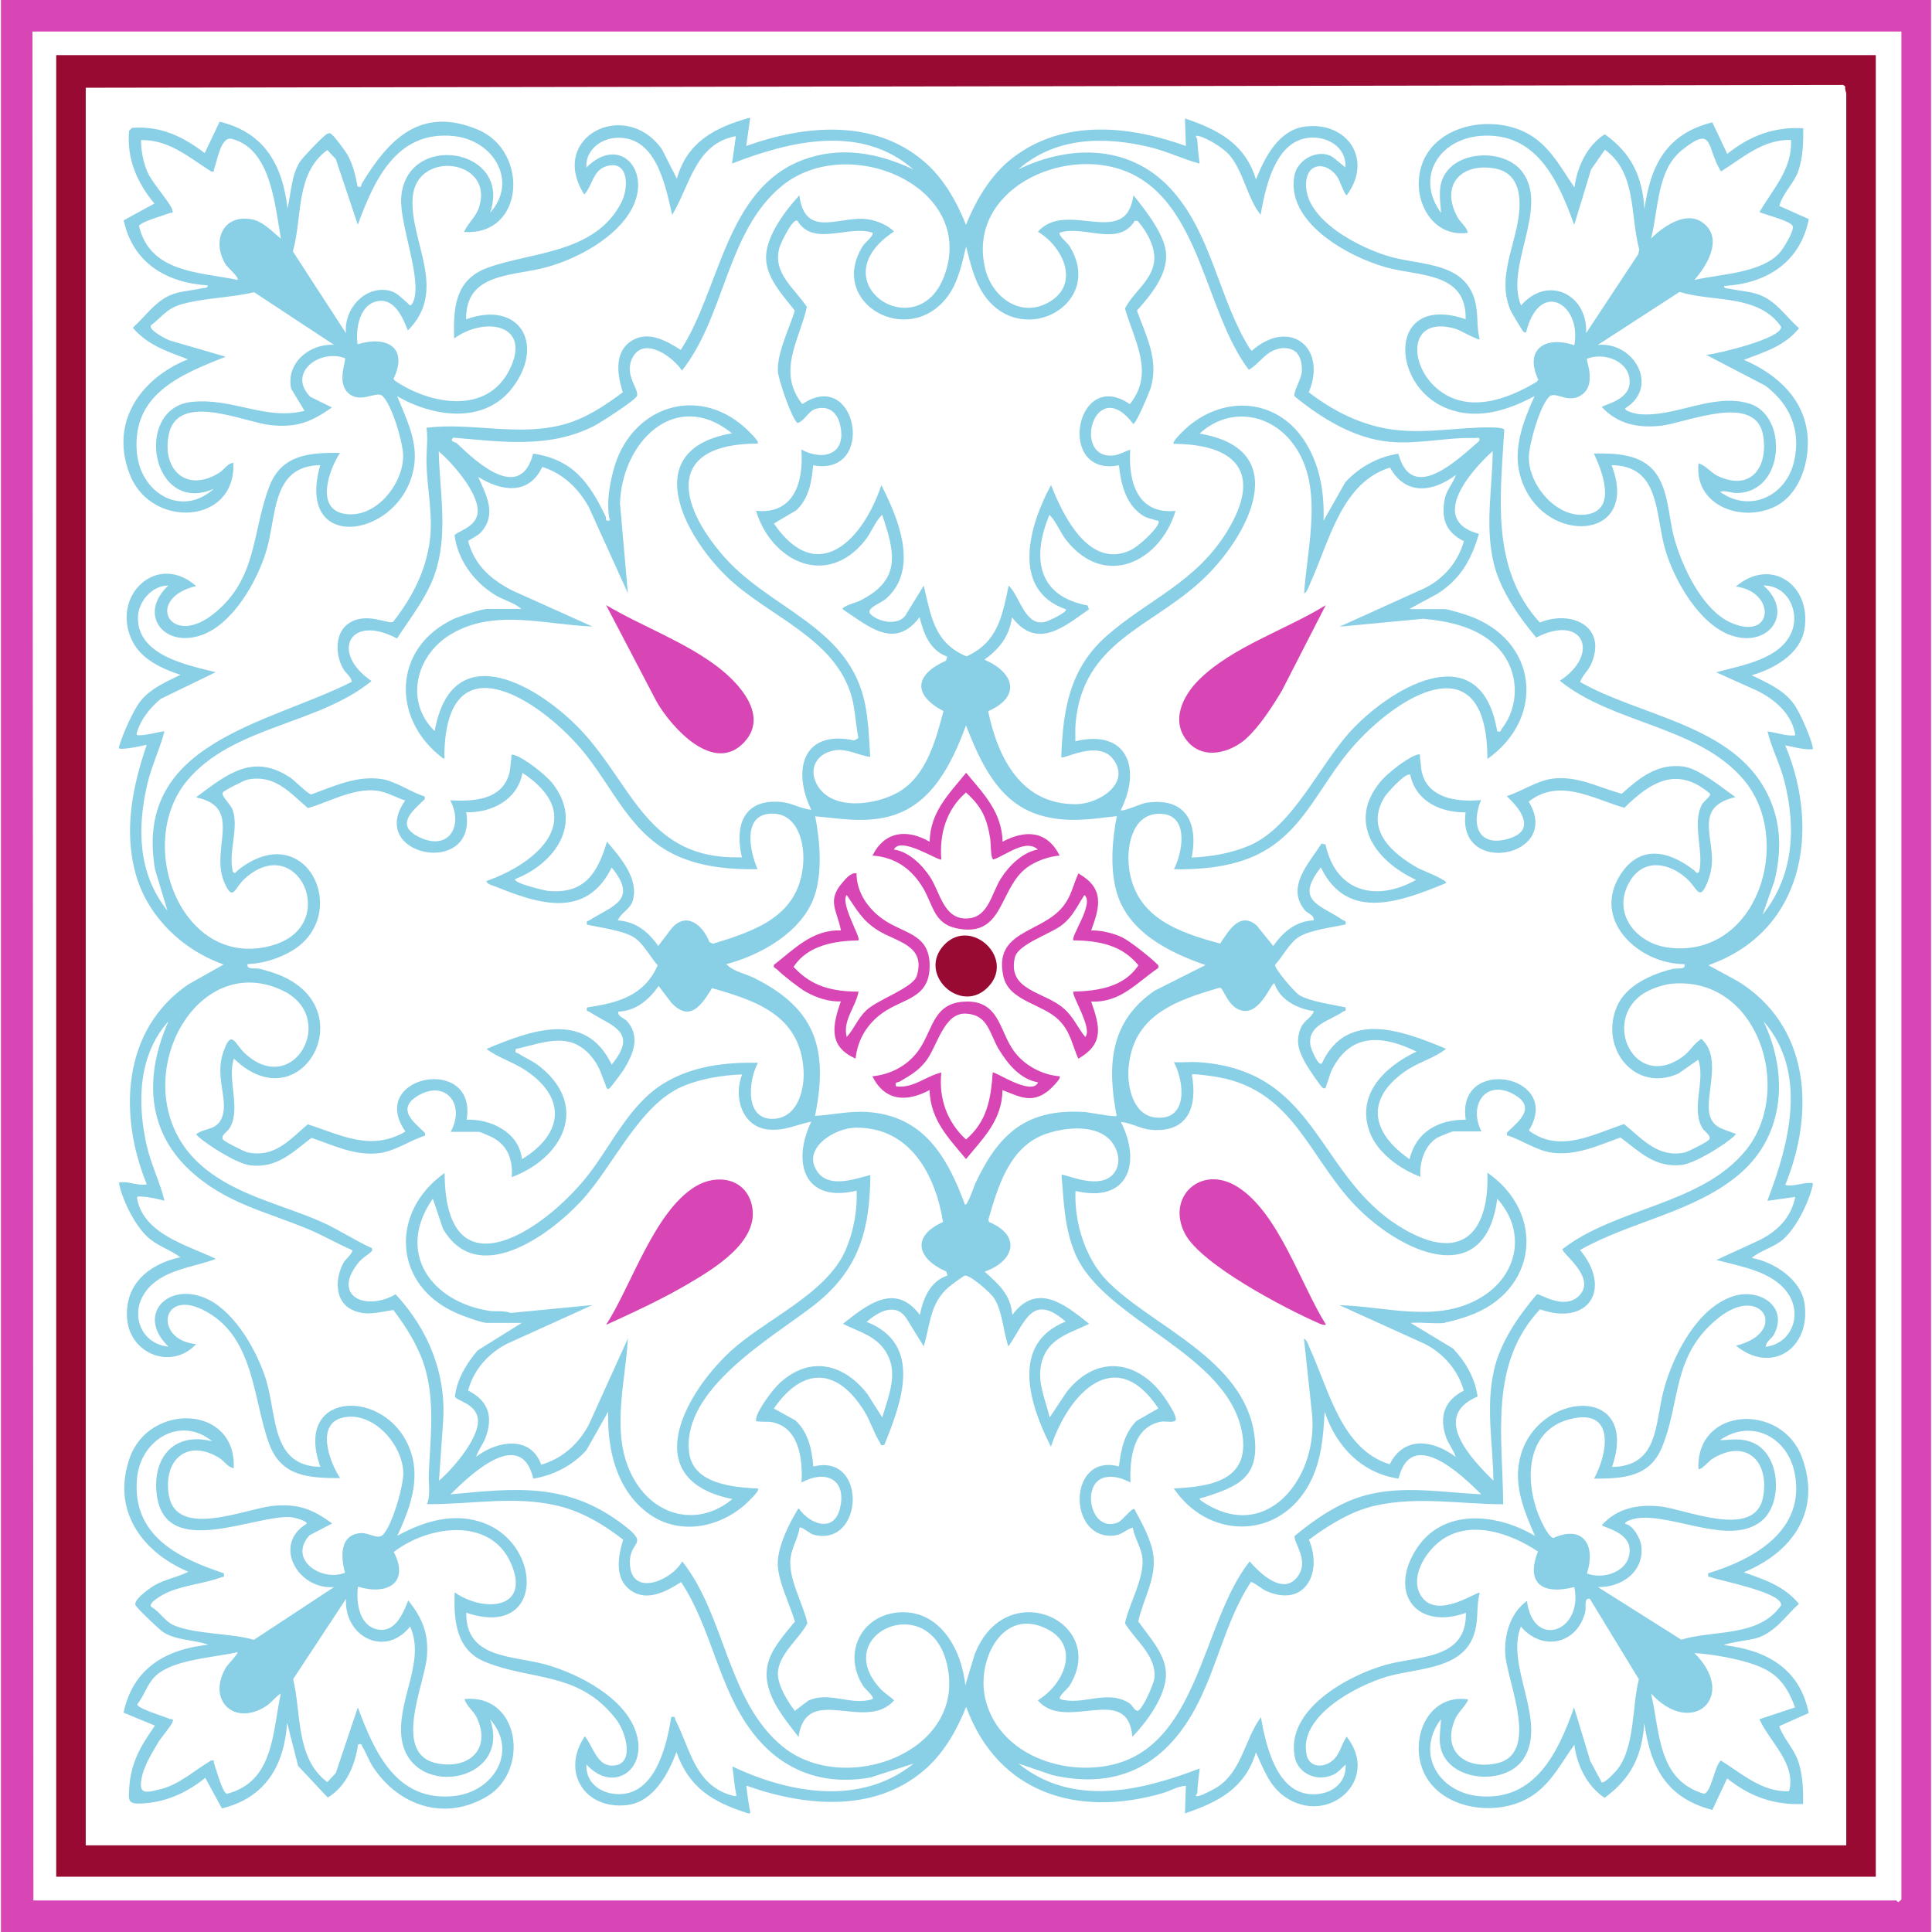 <?xml version="1.0" encoding="UTF-8"?>
<svg id="Layer_1" xmlns="http://www.w3.org/2000/svg" version="1.1" viewBox="0 0 144 144">
  <!-- Generator: Adobe Illustrator 29.3.1, SVG Export Plug-In . SVG Version: 2.1.0 Build 151)  -->
  <defs>
    <style>
      .st0 {
        fill: #d845b5;
      }

      .st1 {
        fill: #89cfe5;
      }

      .st2 {
        fill: #990a32;
      }
    </style>
  </defs>
  <path class="st0" d="M143.93,0v144H.07V0h143.85ZM141.72,2.35H2.42l.07,139.3h138.86s.09.12.15.12l.22-.19V2.35Z"/>
  <path class="st2" d="M139.81,4.11v135.77H4.19V4.11h135.62ZM137.61,137.53V6.98c0-.11-.13-.34-.07-.52l-.15-.13-131,.21v131h131.22Z"/>
  <path class="st1" d="M55.91,8.82l-.29,2.06c4.33-1.55,9.46-2.05,13.21,1.12,1.48,1.25,2.46,2.99,3.17,4.76.83-2.05,2-3.99,3.85-5.27,3.75-2.61,8.44-2.08,12.54-.61l-.07-2.05c2.46.82,4.5,1.89,5.29,4.55.66-1.66,1.7-3.71,3.69-3.95,3.18-.38,5.04,2.52,3.07,5.13-.18-.09-.49-1.07-.69-1.37-.78-1.15-2.23-1.11-2.33.41-.19,2.79,4.08,4.94,6.36,5.56s5.5.39,6.24,3.31c.25.99.08,1.87.34,2.82-.12.09-1.46-.68-1.79-.78-3.59-1.05-3.55,2.73-1.3,4.53s5.16.73,7.35-.59l.11-.14c-1.08-2.3.53-3.3,2.68-2.58.56-3.01-2.45-4.88-3.52-1.24-.05.17-.04.44-.29.21-.07-.06-.89-1.44-.96-1.61-1.17-2.8.9-5.52.67-8.31-.09-1.12-.6-1.98-1.76-2.21-2.55-.49-4.15,1.21-2.86,3.59.24.45.68.72.79,1.19-2.36.35-3.83-1.85-3.65-4.02.3-3.67,4.69-4.87,7.66-3.59,1.95.84,2.8,2.59,3.93,4.23.21-1.53.92-3.11,2.26-3.96,1.99,1.41,2.8,3.14,2.96,5.57.45-3.28,1.66-5.62,5.06-6.46l1.11,2.35c1.68-1.35,3.48-2.03,5.66-1.91.02,1.02-.02,2.14-.34,3.12s-1.18,1.69-1.44,2.67l2.2.98c-.64,3.22-3.15,4.81-6.31,4.98-.04.22.28.18.44.22.69.15,1.42.18,2.09.41,1.31.44,2.06,1.65,3.05,2.53-1.1,1.34-2.57,1.76-4.11,2.35,2.52,1.08,4.64,3.01,4.76,5.93.08,1.92-.7,4.24-2.57,5.07-2.51,1.12-5.92-.21-5.57-3.29.56.18.91.7,1.46.96,2.4,1.11,3.7-.58,3.37-2.93-.47-3.41-5.76-1.01-7.7-.82-1.68.17-3.15-.14-4.33-1.39,0-.17,1.97-.46,2.06-1.77.11-1.63-1.86-2.37-3.18-1.84-.08.11.7,1.82-.31,2.63s-2.01-.23-2.47.17c-.72.63-1.57,3.66-1.55,4.62.04,2.11,2.21,4.62,4.45,4.16,2.12-.44.98-3.27.4-4.52,1.63-.02,3.58.03,4.62,1.48.94,1.31.94,3.17,1.33,4.69.56,2.16,2.12,5.51,4.28,6.45,3.21,1.39,3.34-2.34.35-2.7,2.63-2.24,5.67-.09,5.11,3.2-.32,1.85-2.29,2.94-3.93,3.41,1.12.55,2.3,1.04,3.08,2.06.5.64,1.27,2.44,1.46,3.25.06.26.01.2-.21.21-.46.02-1.34-.2-1.83-.3,2.67,6.38,1.35,13.91-5.73,16.39l2.19,1.19c5.4,3.33,5.77,9.74,3.54,15.19.6.15,1.31-.18,1.83-.15.22.01.27-.05.21.21-.29,1.27-1.3,3.33-2.35,4.12-.66.5-1.57.73-2.19,1.26,1.64.29,3.66,1.59,3.93,3.35.52,3.34-2.41,5.38-5.1,3.19,3.98-.98,1.95-4.69-1.32-2.06-3.47,2.79-2.78,6.19-4.19,9.62-.92,2.24-2.89,2.35-5.07,2.35,1.05-1.92,1.58-5.26-1.74-4.45-3.53.86-3.46,5-2.16,7.69.14.29.59,1.17.87,1.18,2.27-1.01,3.17.6,2.5,2.65,1.31.5,3.29-.2,3.18-1.84-.09-1.31-2.07-1.61-2.06-1.77,1.12-1.26,2.69-1.56,4.33-1.39,1.91.19,7.09,2.52,7.68-.7.5-2.76-1.35-4.4-3.84-2.81-.17.11-.84.88-.98.71-.18-4.63,6.19-4.95,7.71-.88s-.76,7.13-4.33,8.59c1.57.56,3,1.01,4.11,2.35-1.04.95-1.76,2.12-3.16,2.56-.32.1-2.42.4-2.42.52,3.16.36,5.65,1.75,6.31,5.06l-2.2.98c.34.96,1.12,1.68,1.44,2.68s.36,2.1.34,3.12c-2.19.09-3.97-.56-5.66-1.91l-1.1,2.35c-3.39-.87-4.62-3.18-5.07-6.47-.18,2.46-.98,4.11-2.96,5.57-1.31-.87-2.06-2.41-2.26-3.96-1.16,1.63-1.97,3.38-3.93,4.23-2.92,1.26-7.24.12-7.64-3.46-.25-2.25,1.18-4.5,3.63-4.15.12.11-.74,1.05-.85,1.28-1.17,2.37.45,3.98,2.92,3.51,3.38-.65.89-6.03.73-8.09-.11-1.49.37-3.14,1.61-4.04.46,3.66,4.22,2.29,3.53-1.03-2.34.6-3.65-.24-2.71-2.65-2.08-1.39-5.16-2.45-7.35-.73-1.11.87-2.25,2.76-1.32,4.1,1.2,1.72,4.14-.43,4.33-.29-.26.95-.09,1.83-.34,2.82-.76,2.98-4.26,2.72-6.68,3.46-2.25.69-6.52,2.94-5.88,5.81.2.91,1.19.98,1.87.46.63-.48.69-1.22,1.11-1.83,2.57,3.26-1.43,6.72-4.62,4.47-1.14-.8-1.59-2.1-2.14-3.3-.81,2.69-2.81,3.71-5.29,4.55l.07-2.06c-.62.03-1.14.38-1.73.55-6.33,1.84-12.27.03-14.65-6.43-.65,1.64-1.56,3.27-2.86,4.48-3.73,3.45-9.05,2.99-13.52,1.39.06.62.15,1.25.27,1.86.04.2.03.26-.19.19-2.59-.83-4.35-1.87-5.29-4.55-.62,1.65-1.73,3.73-3.69,3.95-3.16.36-4.93-2.48-3.14-5.13.56.66.88,2.16,1.98,2.19,1.82.04,1.1-2.48.37-3.43-2.78-3.63-6.31-2.87-9.8-4.31-2.16-.89-2.33-3.1-2.25-5.17,2.19,1.52,5.72,1.26,4.18-2.2s-6.17-2.79-8.72-.81c1.22,2.35-.55,3.24-2.67,2.58-.16,1.19.1,3.02,1.58,3.21,1.24.16,1.8-1.26,2.17-2.18,1.05,1.31,1.53,2.47,1.39,4.18-.17,2.11-2.68,7.37.85,7.98,2.38.41,3.95-1.15,2.86-3.44-.25-.52-.76-.84-.91-1.37,4.12-.42,4.87,5.31,1.72,7.23s-6.61.73-8.51-2.13c-.34-.5-.52-1.08-.81-1.53-.09-.14.02-.26-.33-.19-.23,1.55-.87,3.12-2.26,3.96l-2.21-2.36-.82-3.22c-.21,3.2-1.62,5.6-4.86,6.39l-1.24-2.28c-1.44,1.17-3.12,1.9-5,1.92-.82,0-.7-.42-.67-1.12.1-1.91.86-3.18,1.92-4.69l-2.34-.97c.7-3.29,3.12-4.72,6.31-5.06-1.11-.4-2.3-.29-3.34-.93-.29-.18-2.04-1.85-2.09-2.04-.11-.42,1.08-1.26,1.43-1.46.8-.46,1.7-.59,2.52-1.01-3.49-1.47-5.74-4.62-4.37-8.49,1.46-4.14,7.97-3.95,7.75.77-.46-.07-.67-.51-1.07-.76-2.38-1.47-4.19.13-3.77,2.74.54,3.38,5.84.98,7.85.82,1.85-.15,2.87.26,4.33,1.32l-1.69.88c-1.64,1.81.91,3.5,2.65,2.79-.33-1.16-.42-2.84,1.17-2.95.61-.04,1.24.48,1.61.16.72-.63,1.57-3.66,1.56-4.63-.03-2.11-2.22-4.62-4.46-4.15-2.11.44-1.04,3.33-.25,4.52-2.26,0-4.34-.09-5.25-2.46-1.27-3.28-1.06-8.2-5.03-10.11-3.12-1.5-3.56,2.31-.45,2.58-1.78,1.95-4.9.78-5.14-1.84s1.65-4.14,3.96-4.63c-.7-.53-1.54-.78-2.25-1.35-1.03-.81-2-2.76-2.29-4.03-.06-.27,0-.19.21-.21.56-.05,1.23.29,1.83.15-2.11-5.17-1.87-11.51,3.1-14.9l2.63-1.48c-3.08-1.09-5.7-3.6-6.57-6.8s-.24-6.43.84-9.58c-.53.12-1.3.29-1.83.3-.2,0-.29.02-.22-.22.25-.84,1.06-2.72,1.62-3.38.77-.92,1.89-1.4,2.94-1.91-1.4-.47-2.93-1.15-3.61-2.57-1.59-3.32,1.85-6.62,4.78-4.05-3.88.93-1.96,4.69,1.32,2.06s2.82-6.09,4.15-9.52c.91-2.34,3.01-2.5,5.25-2.46-.78,1.18-1.85,4.08.25,4.52,2.32.48,4.46-2.14,4.46-4.3,0-.96-.84-3.86-1.56-4.48-.45-.39-1.65.64-2.56-.23-.84-.81-.1-2.41-.22-2.57-1.84-.72-4.33,1.07-2.59,2.87l1.62.8c-1.56,1.1-2.66,1.53-4.61,1.31s-6.89-2.52-7.55.71c-.53,2.62,1.32,4.36,3.74,2.86.4-.25.61-.69,1.07-.76.22,4.61-6.05,4.92-7.67.98s.75-7.27,4.29-8.69c-1.54-.59-2.99-1.04-4.11-2.35.98-.88,1.74-2.09,3.05-2.53.67-.22,1.41-.25,2.09-.41.16-.04.48,0,.44-.22-3.14-.21-5.58-1.7-6.26-4.85l2.29-1.25c-1.3-1.56-2.07-3.34-1.89-5.42l.22-.22c2.13-.16,3.77.63,5.42,1.88l1.11-2.34c3.33.8,4.68,3.2,5.06,6.46.28-1.16.27-2.44.93-3.48.2-.31,1.79-1.99,2.04-2.08.2-.08.22-.05.35.07.27.24,1.01,1.23,1.19,1.57.37.69.58,1.53.71,2.3.38.08.23-.08.31-.21,1.99-3.29,4.38-5.85,8.7-4.02,3.77,1.61,3.46,7.9-1.07,7.61.3-.7.89-1.1,1.13-1.88,1.09-3.56-4.69-4.26-4.96-.7-.25,3.31,2.68,6.89-.36,9.92-.38-.97-1.01-2.47-2.32-2.17s-1.58,2.07-1.43,3.2c2.15-.66,3.81.21,2.68,2.58l.11.14c2.62,1.77,6.87,2.57,8.55-.85s-1.91-3.94-4.14-2.3c-.07-2.27.06-4.37,2.46-5.26,3.27-1.21,8.01-1.04,9.99-4.85.59-1.13.57-3.24-1.11-2.73-1.01.31-1.03,1.45-1.64,2.11-2.73-4.28,3.06-7.23,5.79-3.37l1.11,2.19c.77-2.76,2.87-3.83,5.44-4.55ZM36.52,15.87c2.14-2.37.24-5.44-2.72-5.73-4.23-.42-5.9,3.25-7.13,6.61l-1.64-4.89-.63-.68c-2.41,1.77-1.84,4.97-2.57,7.56l3.96,6.1c-.18-1.74,1.32-3.51,3.13-3.2.66.11.97.56,1.43.92.14.11.21.34.37.08.9-1.47-.94-5.84-.82-7.87.32-5.04,8.34-3.76,6.62,1.11ZM54.88,10.14c-3.05.55-3.43,3.63-4.78,5.88-.52-2.26-1.21-5.99-4.27-5.74-1.15.1-2.22,1-2.12,2.21,2.43-2.47,4.89.18,3.4,3.04-1.14,2.18-4.05,3.74-6.35,4.38-2.5.7-6.06.36-6.02,3.89,3.99-1.44,5.88,1.84,3.5,5.04-2.09,2.82-5.95,2.25-8.64.69.63,1.53,1.46,3.19,1.3,4.9-.53,5.61-9,7.14-7.03.24-3.63.05-3.24,3.75-4.01,6.35-.67,2.27-2.49,5.5-4.85,6.32-2.86.99-4.73-1.61-2.46-3.7-1.25,0-2.27,1.23-2.27,2.42,0,2.81,3.67,3.51,5.8,4.04l-4.1,1.99c-.79.66-1.47,1.49-1.77,2.49-.07.24.02.22.22.22.56-.01,1.26-.22,1.83-.3-.35,1.34-.96,2.58-1.28,3.94-.77,3.28-.7,6.7,1.5,9.43l-.92-3.05c-1.65-9.5,8.37-10.83,14.66-14-.06-.43-.45-.62-.67-1.02-.56-1.04-.61-2.66.47-3.36,1.31-.85,2.91.11,3.28-.09,1.52-1.94,2.62-4.13,2.79-6.62.11-1.7-.25-3.44-.3-5.13-.03-.92.13-1.87,0-2.72,3.41-.41,6.76.66,10.14-.22,1.68-.44,3.12-1.4,4.49-2.42-.38-1.2-.67-2.86.51-3.74,1.27-.94,2.69-.13,3.81.58,2.94-4.52,3.33-11.96,9.07-14.15,2.79-1.06,5.63-.55,8.27.7-3.88-3.4-9.16-2.14-13.52-.44l.29-2.06ZM93.97,16.02c-1.03-1.27-1.26-3.21-2.35-4.48-.43-.5-1.65-1.26-2.28-1.4-.39-.09-.11.13-.11.25.04.61.1,1.2.18,1.8-1.26-.33-2.43-.92-3.7-1.22-3.45-.83-7.03-.77-9.82,1.66,4.01-1.94,8.56-1.84,11.6,1.7,2.87,3.33,3.38,8.01,5.67,11.67l.14.15c2.78-2.47,5.65-.3,4.25,3.09,1.83,1.4,3.89,2.45,6.2,2.77,2.16.3,4.28-.05,6.44-.14.37-.01,1.76-.08,1.93.15-.29,5.01-1.03,10.36,2.65,14.38,2.32-.95,5,.25,3.86,3.02-.24.58-.66.87-.86,1.41,4.34,2.48,10.88,3.14,13.64,7.75,1.33,2.23,1.46,4.61.84,7.1l-.88,2.5c2.3-2.87,2.51-6.4,1.65-9.87-.32-1.3-.96-2.5-1.28-3.79.53.05,1.33.32,1.83.3.22-.01.26.05.21-.21-.32-1.47-1.49-2.46-2.77-3.11l-3.09-1.39c1.88-.53,4.75-.94,5.61-2.99.65-1.55-.31-3.5-2.09-3.48,2.3,2.03.42,4.64-2.35,3.74-2.42-.79-4.32-4.15-4.99-6.47-.74-2.57-.34-6.2-3.98-6.24,2.08,5.4-4.3,5.95-6.38,1.89-1.25-2.43-.4-4.72.64-7.04-2.02,1.09-4.32,1.81-6.56.91-4.26-1.7-4.39-8.62,1.42-6.64.08-3.52-3.45-3.18-5.91-3.86-2.83-.78-7.56-3.37-6.84-6.9.23-1.15,1.8-2,2.86-1.31l.93.76c.1-1.8-1.94-2.63-3.44-2.04-1.94.76-2.56,3.74-2.88,5.57ZM117.33,16.75c-1.2-3.32-2.83-6.95-6.99-6.62-3.11.25-4.87,3.11-2.93,5.74-.07-1.06-.29-2.08.37-3.01,1.18-1.69,4.42-1.69,5.66-.08,2.07,2.69-1.3,7.07-.07,9.99,1.99-2.31,4.99-.82,4.85,2.06l3.89-5.89.07-.34c-.69-2.56-.18-5.72-2.56-7.44l-1.03,1.47-1.25,4.11ZM20.94,17.78c-.45-2.42-.72-6.7-3.67-7.43-.81-.2-1.06,1.58-1.31,2.23-.06.15.08.26-.22.2-1.65-1.04-3.13-2.38-5.23-2.34,0,.79.17,1.66.48,2.38.35.82,1.71,2.29,1.86,2.84.08.29-.07.17-.2.22-.37.15-2.19.66-2.29.96.82,3.49,4.47,3.43,7.34,4.02.17-.15-.73-.93-.86-1.12-1.09-1.72-.27-3.8,1.93-3.39.83.15,1.54.93,2.16,1.43ZM133.49,10.43c-2.1-.05-3.56,1.32-5.22,2.35-1.11-1.79-.49-3.53-2.91-1.59-1.88,1.51-1.74,4.42-2.3,6.59.96-.95,2.77-2.22,4.04-1.03s.09,3.09-.81,4.12c1.91-.45,5.02-.5,6.38-2.06.27-.31,1.06-1.59.95-1.95-.12-.39-2.04-.85-2.48-1.05.99-1.7,2.47-3.24,2.35-5.36ZM59.58,14.55c.39,3.15,2.81,1.66,4.77,1.76.78.04,1.73.38,2.28.95-5.72,3.75,1.83,8.77,3.79,3.2,2.32-6.58-7.25-10.65-12.17-6.58-4.1,3.39-4.2,9.68-7.42,13.74-.65-1-2.79-2.57-3.66-1.01-.74,1.33.55,2.45.29,2.93-.18.33-2.73,1.99-3.22,2.23-3.35,1.68-6.87,1.15-10.46.85-.31.31.14.3.29.44,1.54,1.48,4.72,4.37,5.67.75,2.97.44,4.18,2.16,5.39,4.66.1.2-.09.41.33.32-.31-1.21,0-2.92.37-4.11,1.36-4.34,6.09-5.96,9.62-2.87.15.13,1.2,1.1,1.03,1.25-6.82.02-6.02,4.46-2.5,8.45s9.39,5.18,10.52,11.08c.24,1.26.28,2.55.36,3.83-.88-.12-1.69-.63-2.61-.5-1.36.2-2.05,1.37-1.33,2.61,1.14,1.95,4.38,1.47,6.05.51,2.07-1.2,2.78-3.87,3.35-6.04-2.34-1.24-2.12-2.72.19-3.76l.09-.3c-1.3-.47-1.75-1.71-2.06-2.94-1.86,2.48-3.82.66-5.73-.59-.13-.19,1.04-.52,1.23-.61,3.12-1.54,2.71-3.5,1.71-6.44-.53.53-.79,1.3-1.26,1.9-2.86,3.61-6.99,1.6-8.14-2.19,2.86.3,3.56-2.2,3.38-4.56,1.73.91,3.43.29,2.87-1.91-.23-.91-.89-1.41-1.85-1.11-.51.17-.79.9-1.31,1.04-.42-.3-1.43-3.24-1.46-3.85-.07-1.4.86-3.2,1.26-4.53-.89-1.14-2.22-2.52-2.14-4.09s1.44-3.38,2.48-4.5ZM96.71,26.35c-.45-.48-1.14-.49-1.72-.26-.79.31-1.2,1.08-1.91,1.47-3.28-4.28-3.58-12.45-9.06-14.75-4.79-2.01-11.99,1.38-10.59,7.22.5,2.08,2.58,3.67,4.67,2.54,2.46-1.33,1.18-4.15-.74-5.3,2.16-2.44,6.57,1.35,7.12-2.72.87,1.09,2.33,2.91,2.43,4.34.12,1.59-1.17,3.15-2.17,4.26.69,1.91,1.61,3.58,1.06,5.66-.1.37-1.12,2.78-1.33,2.79-2.87-3.79-4.63,2.65-1.49,2.35.42-.04.87-.31,1.26-.43-.15,2.38.52,4.83,3.38,4.56-1.16,3.81-5.26,5.82-8.14,2.19-.47-.6-.73-1.36-1.26-1.9-1.32,3.17-.92,6.06,2.85,6.76l.09.29c-1.88,1.32-3.87,3.03-5.73.59-.21,1.43-.93,2.34-2.06,3.16,2.22.94,2.77,2.75.28,3.84.73,3.49,2.47,6.96,6.55,6.93,1.69-.01,4.12-1.54,2.78-3.34-1.11-1.5-3.71.03-3.88-.16.13-3.54.61-6.6,3.38-9.04,3.14-2.76,6.68-3.98,9.03-7.87,2.59-4.3.63-6.42-4.03-6.45-.18-.15.95-1.19,1.11-1.32,2.74-2.29,6.52-2.03,8.56.98,1.22,1.8,1.57,3.93,1.5,6.07l1.62-2.86c1.01-1.12,2.47-1.92,3.96-2.13,1,3.77,4.42.44,6.03-.96.06-.34-.15-.2-.37-.21-2.01-.07-4.16.48-6.32.28-2.63-.24-5.07-1.75-7.07-3.38-.15-.28.49-1.28.53-1.84.03-.42-.05-1.04-.34-1.35ZM59.43,16.46c-.33-.24-1.23,1.64-1.33,1.97-.55,1.93,1.1,3.02,2.04,4.45-.57,2.51-2.25,4.81-.34,7.24,4.11-2.78,5.52,5.44.81,4.56-.12,1.25-.31,2.47-1.27,3.36l-1.66.98c3.31,4.82,6.7,1.1,8.01-2.86,1.25,2.45,2.84,6.23.37,8.45-.36.33-1.6.74-1.17,1.17.62.62,2.22.92,2.7-.08l1.26-2.05c.54,2.26.78,4.28,3.19,5.27,2.33-1.05,2.66-3,3.14-5.27.84.77,1.21,3.1,2.75,2.69.22-.06,1.67-.71,1.51-.93-4.17-1.45-2.69-6.35-1.1-9.26.88,2.26,2.83,6.28,5.9,4.87.58-.27,1.88-1.44,2.1-2.01.1-.26-.09-.19-.2-.23-.33-.13-.62-.14-.97-.36-1.25-.81-1.63-2.35-1.77-3.74-4.71.92-3.25-7.35.81-4.56,1.88-2.31.33-4.72-.36-7.13.59-1.17,1.94-2.03,2.16-3.41.18-1.09-.53-2.33-1.22-3.12h-.21c-1.23,1.99-3.79.29-5.59.88-.14.2.57.76.71.98,2.68,4.27-3.32,7.63-6.21,3.86-.84-1.1-1.15-2.5-1.48-3.81-.32,1.28-.58,2.66-1.4,3.75-2.94,3.88-8.97.43-6.29-3.8.14-.22.85-.78.71-.98-1.78-.59-4.41,1.08-5.59-.88ZM24.91,25.71l-5.97-3.93c-1.72.41-3.69.42-5.38.89-1.13.31-1.47.94-2.31,1.58-.21.34,1.14,1.04,1.42,1.13l4.15,1.21c-3.4,1.34-6.99,2.8-6.62,7.13.26,3.03,3.33,4.88,5.74,2.71-4.66,2.04-6.02-5.98-1.69-6.47,3.07-.34,5.53,1.4,8.45.66l-1-1.65c-.4-1.93,1.39-3.37,3.2-3.27ZM127.18,26.45c.81-.07,5.73-1.24,5.57-2.11-1.73-2.44-5-1.8-7.57-2.58l-6.09,3.95c2.7-.27,4.62,3.12,2.06,4.71-.15.21.78.42.95.44,2.72.3,5.53-1.61,8.28-.78,2.9.87,2.68,6.62-.93,6.67-.44,0-.85-.23-1.25-.09,2.24,1.6,4.93.31,5.52-2.27.53-2.32-.3-4.25-2.15-5.65l-4.4-2.29ZM54.59,32.32c-4.25-3.45-8.25.65-8.38,5.21l.59,6.69-2.91-6.42c-.79-1.41-1.9-2.49-3.47-3-1.01,2.13-3.06,1.83-4.78.74.58,1.31,1.38,2.72.29,4.04-.28.35-.7.49-1.04.75.49,1.8,1.66,2.82,3.24,3.66l6.03,2.71c-3.52-.14-7.4-1.38-10.63.62-2.55,1.58-3.38,4.98-1.13,7.17,1.3-7.28,7.92-3.34,11.1.15,3.69,4.05,4.84,9.4,11.6,9.26.32,0,.2.04.16-.16-.49-2.34.24-4.2,2.94-3.97.81.07,1.47.51,2.27.59-1.44-2.95-.64-6.01,3.2-5.17l.31-.18c-.21-1.03-.23-2.11-.52-3.14-1.26-4.35-6.21-5.93-9.24-8.84-3.38-3.25-6.57-9.58.38-10.74ZM97.2,44.23c.24-3.64,1.56-8.2-.95-11.32-1.76-2.19-4.74-2.53-6.84-.59,7.12,1.18,3.6,7.75.15,10.95-3.76,3.5-8.83,4.57-9.39,10.6-.04.46-.01.92-.02,1.38,3.88-.94,4.95,2.04,3.38,5.14.17.13,1.53-.5,1.87-.55,2.94-.46,3.94,1.43,3.42,4.08,1.47-.07,2.96-.32,4.31-.9,3.31-1.43,5.23-6.12,7.73-8.73,3.23-3.35,9.57-6.79,10.73.22.34.08.24-.07.34-.19,1.34-1.71,1.29-4.19-.11-5.84s-3.63-2.17-5.74-2.36l-6.24.59,6.32-2.86c1.45-.71,2.5-1.94,2.95-3.51-1.36-.68-1.72-1.71-1.42-3.19.13-.64.63-1.14.82-1.75-1.74,1.3-3.74,1.54-4.91-.55-3.61,1.11-4.52,5.5-5.93,8.59-.1.22-.24.7-.46.78ZM38.87,45.4c-.53-.49-1.34-.67-1.96-1.05-1.57-.96-2.78-2.59-3.03-4.44.09-.27,1.49-.55,1.7-1.56.29-1.41-1.83-3.82-2.88-4.71.07,2.9.65,5.77-.13,8.62-.54,2-1.88,3.63-2.98,5.33-3.54-1.89-5,1.06-1.9,3.17-4.01,3.28-10.33,3.34-13.74,7.42-4.01,4.81-.32,14.24,6.39,12.27,5.1-1.49,1.83-8.58-2.13-4.93-.73.67-.83,1.72-1.47.3-1.14-2.55,1.47-5.64-2.13-6.39,2.29-1.71,4.24-3.34,7.04-1.46.32.21,1.31,1.23,1.55,1.24,1.7-.61,3.4-1.43,5.26-1.14,1.04.16,2.18.99,3.19,1.29.04.2.03.19-.09.3-.9.85-2.12,1.89-.26,2.76,2.17,1.02,3.25-.87,2.26-2.77,1.5.08,3.51.04,4.24-1.56.28-.6.22-1.01.31-1.6.02-.16-.07-.3.21-.22.77.23,2.36,1.48,2.87,2.13,2.31,2.96.19,5.95-2.79,7.12-.22.28,2.16.85,2.43.88,2.72.27,3.71-1.3,4.41-3.67.98,1.16,2.41,2.77,1.92,4.41-.19.64-.9.9-1.11,1.46,1.35.1,2.27.84,3.01,1.91l.95-1.25c1.11-1.38,2.37-.33,2.87.96l.26.12c3.19-.97,6.41-2.06,6.72-5.92.14-1.7-.47-3.99-2.58-3.76-1.95.22-1.37,2.9-.81,4.12-1.91.04-3.9-.13-5.68-.85-3.83-1.55-5.04-5.27-7.54-8.18-3.28-3.79-9.96-8-10.13.44,0,.14.08.5-.15.29-3.83-2.91-3.68-8.22.83-10.34.41-.19,2.11-.75,2.48-.75h2.57ZM105.13,45.4h2.57c.22,0,1.43.37,1.73.48,5.18,1.8,5.81,7.61,1.43,10.69,0-8.48-6.23-5.1-9.85-1.11-2.97,3.28-3.99,7.39-8.7,8.78-1.56.46-3.19.57-4.81.55.62-1.22,1.14-3.9-.81-4.12-2.21-.24-2.76,2.27-2.54,4.01.47,3.71,3.66,4.8,6.8,5.65.62-.96,1.46-2.41,2.71-1.36l1.24,1.54c.73-1.04,1.69-1.86,3.01-1.91.06-.42-.44-.5-.65-.75-1.44-1.75.31-3.5,1.24-4.98l.3.08c.76,3.53,3.76,4.31,6.75,2.63-3.02-1.39-5.18-4.31-2.64-7.34.52-.62,1.96-1.76,2.72-1.99.29-.09.19.06.21.22.09.59.04,1,.31,1.6.72,1.54,2.75,1.7,4.24,1.56-.81,1.96-.11,3.6,2.18,2.84,1.94-.65.72-2.22-.27-3.13,1.13-.36,2.28-1.17,3.47-1.31,1.86-.21,3.37.67,5.11,1.13,1.33-1.2,2.66-2.27,4.58-2.03,1.18.15,2.91,1.6,3.89,2.28-3.08.72-1.61,2.88-1.76,5-.03.42-.13.81-.27,1.2-.64,1.71-.81.59-1.57-.1-1.32-1.21-3.22-1.57-4.26.16-1.42,2.38.45,4.68,2.94,4.97,6.56.76,9.3-8,5.57-12.48-3.39-4.06-9.73-4.17-13.74-7.42,3.04-1.98,1.78-5.04-1.76-3.22-1.33-1.6-2.72-3.57-3.19-5.64-.63-2.79-.08-5.45-.05-8.26-1.67,1.49-4.82,5.16-1.03,6.17-.56,1.92-1.38,3.39-3.1,4.47l-2.05,1.11ZM83.24,60.83c-2.01.23-3.74.52-5.73-.07-3.09-.92-4.43-3.93-5.51-6.69-1.07,2.88-2.58,6.02-5.83,6.81-1.87.45-3.53.13-5.41-.04.36,1.84.56,4.23-.08,6.02-.94,2.62-3.98,4.33-6.54,5,.49.55,1.44.71,2.11,1.05,4.56,2.29,5.5,5.28,4.5,10.26,1.32-.07,2.56-.38,3.89-.29,4.19.28,5.96,3.32,7.28,6.9.18.14.69-1.38.75-1.52,1.73-3.71,3.78-5.64,8.13-5.38.39.02,2.28.41,2.43.29-.72-3.75-.53-7,2.81-9.32l3.81-1.92c-2.75-.95-5.84-2.49-6.65-5.54-.47-1.75-.3-3.79.04-5.55ZM36.22,65.68c4.03-1.4,7.63-4.83,2.72-8.08-.35,2-2.28,2.99-4.19,2.94.82,4.88-7.48,3.29-4.55-.88-.6-.18-1.14-.51-1.76-.66-1.83-.44-3.75.73-5.49,1.23-1.39-1.19-2.48-2.53-4.51-2.12-.27.06-1.73.8-1.83.96-.16.24.6.89.74,1.32.46,1.39-.35,3.12,0,4.56.19.25.21.05.37-.08,5.1-4.06,8.53,3.27,4.07,5.98-.94.57-2.24.99-3.33,1-.12.46.53.27.89.36.57.14,1.13.31,1.66.54,6.05,2.65,1.36,10.94-3.58,6.15-.52,1.56.56,3.77-.32,5.19-.16.26-.69.55-.49.84.11.16,1.56.9,1.83.96,2.02.42,3.1-.91,4.49-2.09,2.53.81,4.7,2.04,7.28.54-2.92-4.18,5.37-5.78,4.56-.88,1.81-.08,3.93.96,4.12,2.94,3.02-1.83,3.4-4.5.34-6.58-.97-.66-2.09-.97-2.98-1.64,3.26-1.36,7.38-2.94,9.33,1.17,2.02-2.46.04-2.84-1.65-3.93-.14-.09-.26.02-.19-.33,2.3-.34,4.25-.85,5.27-3.14-.57-.64-1.09-1.69-1.84-2.13-.83-.48-2.47-.69-3.43-.9-.07-.34.05-.24.19-.33,1.7-1.09,3.66-1.48,1.65-3.93-1.9,3.85-5.42,2.73-8.63,1.43-.2-.08-.66-.18-.7-.4ZM105.13,57.75c-.34-.23-1.72,1.32-1.93,1.65-1.49,2.42.53,4.21,2.52,5.32.2.11,2.22.89,2.06,1.1-3.29,1.34-7.34,2.95-9.33-1.17-2.01,2.55-.01,2.78,1.64,3.93.13.09.27-.02.19.33-.99.21-2.58.4-3.43.9-.73.43-1.24,1.49-1.82,2.11-.02.3,1.47,2.05,1.82,2.26.83.48,2.47.69,3.43.9.08.35-.06.24-.19.33-.97.68-2.65.97-2.42,2.5.04.25.57,1.57.85,1.36,1.87-4.06,6.09-2.42,9.26-1.1-.89.72-2.09,1-3.08,1.7-2.99,2.12-2.45,4.58.36,6.53.49-2.05,2.16-2.96,4.19-2.94-.75-4.82,7.28-3.37,4.7.8,2.28,1.72,4.78.29,7.1-.48,1.38,1.13,2.53,2.53,4.51,2.12.28-.06,1.73-.8,1.83-.96.19-.29-.33-.58-.49-.84-.89-1.43.23-3.58-.32-5.12l-1.47,1.03c-3.27,1.49-5.94-1.92-4.58-5.02.68-1.56,2.57-2.38,4.13-2.77.36-.09,1.01.1.89-.36-3.41,0-6.99-3.3-4.74-6.72,1.49-2.26,3.67-1.68,5.47-.26.16.12.18.33.37.08.36-1.53-.58-3.65.24-5.05.14-.23.62-.54.57-.75-2.46-2.11-4.43-.88-6.39,1.05-2.37-.69-4.85-2.25-7.13-.46,2.54,4.14-5.4,5.63-4.7.8-1.88.01-3.7-.82-4.12-2.78ZM38.87,98.6h-2.57c-.41,0-1.77-.51-2.23-.71-4.8-2.06-5.03-7.57-.93-10.46.03,8.86,6.81,4.73,10.28.66,2.1-2.46,3.33-5.76,6.22-7.44,2.08-1.21,4.47-1.48,6.86-1.44-.74,1.33-1.01,4.32,1.2,4.18,1.77-.11,2.29-2.21,2.19-3.67-.27-4.03-3.48-5.12-6.82-6.07-.78,1.26-1.63,2.57-3.03,1.09l-.95-1.25c-.73,1.04-1.69,1.86-3.01,1.91-.05.4.44.46.67.73,1,1.15.43,2.46-.25,3.58-.11.18-1,1.38-1.08,1.42-.25.12-.23-.17-.29-.29-.31-.72-.39-1.22-.9-1.9-1.63-2.16-3.58-1.25-5.79-.75-.07.34.05.24.19.33.53.34,1.12.57,1.64,1,3.68,2.98,1.65,6.81-2.13,8.22.1-1.25-.26-2.31-1.39-2.94-.14-.08-.98-.44-1.03-.44h-2.13c1.16-2.08-.45-3.99-2.55-2.62-1.45.94-.21,1.89.54,2.61.12.12.13.1.09.3-1.09.34-2.2,1.13-3.34,1.29-1.83.25-3.43-.56-5.11-1.13-1.45,1.1-2.56,2.27-4.55,2.05-.99-.11-3.13-1.47-3.89-2.14-.14-.13-.22-.17,0-.29.63-.36,1.48-.22,1.81-1.27.4-1.25-.56-2.92.03-4.67.63-1.9.88-.68,1.61,0,3.65,3.43,7.05-2.71,2.78-4.69-6.86-3.18-12.15,7.83-5.93,13.13,2.56,2.19,5.93,2.83,8.92,4.16,1.28.57,2.44,1.37,3.72,1.94.04.2.03.19-.09.3-.24.23-.58.39-.86.72-2.11,2.52.45,3.73,2.72,2.42,2.43,2.62,3.8,5.94,3.53,9.56l-.3,4.33c1.03-.86,3.17-3.34,2.88-4.71-.22-1.07-1.59-1.24-1.69-1.56.14-1.28.86-2.45,1.68-3.43l3.3-2.06ZM107.71,98.6c-.81.09-1.75-.07-2.57,0l3.16,1.91c.93.98,1.65,2.22,1.83,3.58-3.5,1.48-.48,4.63,1.18,6.27-.03-2.81-.59-5.47.05-8.26.47-2.08,1.83-4.03,3.19-5.63.2-.09,1.96,1.19,3.09.16,1.47-1.35-1.26-3.21-1.18-3.53,4.01-3.11,10.36-3.3,13.66-7.36,3.62-4.45.94-13-5.51-12.42-.63.06-1.54.37-2.08.71-3.19,2-.73,7.3,2.85,4.76.61-.43.84-.99,1.43-1.36,1.68,1.5.08,4.53.7,5.91.34.77,1.03.83,1.68,1.11.11.05.3,0,.11.18-.7.69-3,2.1-3.97,2.2-1.99.21-3.1-.97-4.55-2.05-1.64.59-3.31,1.38-5.11,1.13-1.14-.15-2.25-.95-3.34-1.29-.04-.2-.03-.19.09-.3.83-.79,2.11-1.81.4-2.76-2.1-1.16-3.4.84-2.4,2.77h-2.13c-.06,0-1.03.39-1.15.46-.96.57-1.36,1.85-1.27,2.92-1.47-.54-3.16-1.75-3.74-3.23-1.13-2.85,1.05-4.97,3.45-6.1-2.51-1.23-4.9-1.43-6.3,1.34-.17.34-.24.73-.39,1.08-.05.12-.04.42-.29.29-.15-.07-1.14-1.55-1.28-1.81-.49-.92-.79-1.59-.38-2.63.25-.63.79-.73.99-1.29-1.22-.17-2.53-.82-2.94-2.06-.21-.15-1.01,2.3-2.39,2.03-1.07-.21-1.38-1.65-1.67-1.72-3.35.98-6.52,2.06-6.82,6.07-.1,1.37.38,3.43,1.99,3.61,2.47.28,2.19-2.61,1.4-4.12.61.03,1.23-.04,1.83,0,9.15.61,8.77,8.9,15.61,12.61,4.23,2.29,6.07-.18,5.92-4.38,4.4,3.06,3.73,8.89-1.43,10.69-.42.15-1.33.43-1.73.48ZM14.12,87.2c-3.26-3.05-3.31-7.16-1.56-11.08-2.26,2.49-2.34,6.07-1.64,9.2.32,1.44.99,2.75,1.34,4.17-.5-.12-1.18-.29-1.68-.3-.22,0-.42-.1-.35.21.54,2.63,3.79,3.42,5.86,4.43-1.76.67-3.99.78-5.22,2.42s-.39,3.93,1.69,4.12c-2.51-2.41.07-4.97,2.99-3.5,2.04,1.03,3.64,3.89,4.29,6,.8,2.63.37,6.41,4.04,6.46-1.99-5.5,4.34-5.87,6.4-1.92,1.24,2.39.39,4.8-.67,7.06,2.02-1.11,4.32-1.8,6.56-.91,4.31,1.71,4.35,8.6-1.42,6.64-.04,3.45,3.46,3.18,5.91,3.86s6.06,2.52,6.8,5.24-1.84,4.34-3.75,2.21c-.09,1.52,1.33,2.34,2.72,2.2,2.48-.24,3.29-3.71,3.6-5.73.38-.07.23.06.31.21,1.12,2.17,1.47,4.96,4.33,5.66.23.06.23.03.19-.18-.14-.67-.18-1.34-.27-2.01,4.25,2.02,9.57,2.96,13.52-.22l-3.22,1.04c-3.63.65-6.7-.54-8.89-3.47-2.48-3.32-2.96-7.65-5.23-11.09-1.11.7-2.57,1.51-3.81.58-1.18-.87-.89-2.54-.51-3.74-1.44-1.12-3.05-2.09-4.84-2.52-3.28-.79-6.47-.1-9.79-.13.29-.7.11-1.52.14-2.28.12-2.66.48-5.44-.33-8.03-.47-1.5-1.37-2.92-2.31-4.16-1.1.16-2.11.5-3.16-.06-1.26-.67-1.17-2.38-.54-3.49.12-.22.75-.75.62-.92-1.1-.47-2.13-1.08-3.23-1.54-3.22-1.35-6.21-1.93-8.88-4.42ZM131.73,89.49c1.64-4.24,3.04-9.59-.29-13.37,1.84,3.82,1.63,8.4-1.7,11.31s-8.22,3.6-11.97,5.74c2.39,2.87.68,5.7-2.99,4.42-3.82,4.09-2.78,9.44-2.74,14.53-3.21-.01-6.35-.61-9.53.1-1.8.4-3.49,1.46-4.95,2.54,1.05,2.48-.31,5.11-3.21,3.81-.23-.1-1.02-.72-1.12-.65-1.91,2.91-2.52,6.45-4.18,9.49-2.31,4.22-5.82,6-10.63,4.89l-2.52-.86c4.03,3.26,9.09,2.07,13.52.37-.08.6-.15,1.19-.18,1.8,0,.12-.29.34.11.25.3-.07,1.01-.44,1.3-.61,1.92-1.18,2.1-3.59,3.33-5.26.35,2.01,1.12,5.49,3.6,5.73,1.43.14,2.78-.65,2.72-2.2-.3.25-.55.59-.93.76-1.16.54-2.6-.04-2.86-1.31-.72-3.53,3.93-6.07,6.73-6.87,2.49-.71,6.08-.36,6.02-3.89-3.58,1.29-5.75-1.34-3.79-4.6s6.08-2.84,8.94-1.13c-.8-1.83-1.6-3.73-1.13-5.76,1.15-5.03,9.03-5.68,6.87.62,3.51-.06,3.18-3.23,3.86-5.76s2.49-6.14,5.22-6.98c1.94-.6,4.07.79,3,2.85-.19.36-.6.51-.62.93,1.97-.25,2.76-2.44,1.61-4.04s-3.48-1.94-5.29-2.43l3.07-1.41c1.42-.67,2.49-1.7,2.81-3.29l-2.06.29ZM55.32,80.08c-1.5.06-3.08.31-4.46.9-3.26,1.41-5.15,5.99-7.58,8.58s-7.72,6.39-10.26,2.03l-.76-2.25c-2.78,3.98-.16,7.68,4.2,8.36.51.08,1.07-.04,1.6.16l6.1-.59-6.42,2.91c-1.37.72-2.44,1.93-2.85,3.46,1.52.78,1.88,1.94,1.3,3.51-.19.52-.55.92-.7,1.43,1.55-1.2,4.06-1.62,4.85.59,1.58-.46,2.79-1.55,3.55-2.99l2.91-6.42c-.2,3.55-1.44,7.54.62,10.77,1.66,2.6,4.75,3.21,7.17,1.2-6.89-1.38-3.81-7.47-.37-10.8,2.65-2.56,7.36-4.39,8.82-7.79.58-1.35.87-2.94.81-4.4-3.89.96-4.86-2.07-3.38-5.14-1.11.22-1.98.7-3.17.59-2-.17-2.66-2.45-1.98-4.12ZM111.6,89.34c-.88,6.7-6.77,4.17-10.14.96-3.84-3.65-4.81-8.97-10.69-10.02-.27-.05-1.85-.28-1.94-.19.44,2.39-.27,4.35-3.02,4.12-.81-.07-1.47-.51-2.27-.59,1.58,3.1.51,6.09-3.38,5.14-.1,2.32.71,5,2.34,6.69,3.28,3.39,10.21,5.8,10.99,11.49.44,3.2-1.23,3.86-3.78,4.67-.13.04-.42.03-.23.21,4.88,3.42,8.84-1.7,8.3-6.54l-.59-5.51c.22.08.36.56.46.78,1.41,3.09,2.34,7.48,5.93,8.59,1.08-2.15,3.25-1.81,4.92-.55-.17-.54-.56-.98-.74-1.53-.5-1.51-.09-2.68,1.34-3.41-.42-1.52-1.48-2.73-2.85-3.46l-6.42-2.91c3.53.09,7.38,1.4,10.63-.62,2.72-1.68,3.3-4.93,1.13-7.32ZM70.29,91.08c-.57-3.5-2.43-7.07-6.51-7.03-1.59.02-4.07,1.56-2.85,3.29.87,1.24,2.75.54,3.94.24-.03,4.19-.9,7.16-4.27,9.76-3.08,2.38-9.78,6.18-9.24,10.89.27,2.38,3.27,2.62,5.14,2.72.17.14-.8,1.04-.95,1.18-2.05,1.81-5.08,2.34-7.35.58s-2.94-4.68-2.87-7.49l-1.62,2.86c-1.02,1.15-2.45,1.88-3.96,2.13-.92-3.88-4.65-.34-6.17,1.17,4.94-.47,8.69-.89,12.83,2.23,2.13,1.61.44,1.14.54,2.98.13,2.46,3.09,1.23,3.9-.21,3.23,4.05,3.35,10.43,7.5,13.81,4.63,3.76,13.82.38,12.22-6.2-1.34-5.54-8.72-2.2-4.96,1.87.32.35.7.55,1.03.88-2.13,2.41-6.54-1.34-7.12,2.72-1.21-1.56-2.88-3.5-2.24-5.62.34-1.12,1.25-2.08,1.97-2.98-.37-1.26-1.25-2.97-1.28-4.27s.88-3.12,1.55-4.18c.85,1.22,2.65,1.87,3.09,0,.52-2.19-1.11-2.88-2.87-1.91.09-1.6-.12-3.9-1.95-4.44-.5-.15-.78-.06-1.21-.11-.2-.03-.26.08-.22-.22.1-.66,1.25-2.18,1.76-2.65,2.26-2.06,4.76-1.45,6.53.82l1.11,1.75c.49-1.7,1.3-3.46.15-5.07-.77-1.07-1.97-1.35-3.08-1.91,1.8-1.43,3.91-3.12,5.73-.66.24-1.22.78-2.53,2.06-2.94l-.09-.3c-2.19-.95-2.62-2.64-.23-3.69ZM82.6,84.84c-1.16-1.07-3.43-.79-4.8-.27-2.59,1-3.42,3.89-4.13,6.32l.04.19c2.43,1,1.91,2.92-.32,3.7,1.04.95,1.94,1.69,2.06,3.23,1.84-2.47,3.92-.79,5.73.66-1.29.64-2.81.99-3.41,2.47-.63,1.56.1,3,.47,4.51l1.26-1.9c2.31-2.92,5.5-2.36,7.44.62.22.33.65.99.7,1.36.06.4-.77.17-1.09.23-2.11.39-2.36,2.77-2.29,4.54-.59-.31-1.25-.53-1.92-.38-1.8.42-1.08,4.2,1,3.35.3-.12,1.04-1.12,1.21-.99.57,1.06,1.31,2.36,1.43,3.57.16,1.69-.79,3.19-1.14,4.8.84,1.2,2.15,2.53,2.06,4.11s-1.48,3.45-2.5,4.49c-.35-4.08-4.99-.29-7.05-2.72,1.97-1.18,3.23-4.08.64-5.34-3.27-1.6-5.19,2.33-4.57,5.15.89,4.02,5.47,5.79,9.22,5.05,6.75-1.34,6.91-10.69,10.5-15.21.8.92,2.54,2.58,3.6,1.1.88-1.23-.42-2.61-.23-3.01,1.52-1.26,3.3-2.48,5.23-3.01,2.78-.77,5.83-.22,8.67-.08-1.52-1.51-5.23-5.04-6.17-1.17-2.76-.41-4.67-2.43-5.51-5-.1,1.99-.27,3.99-1.33,5.72-2.4,3.91-7.44,3.68-9.91.01,2.68-.13,5.65-.56,5.11-4.01-.96-6.11-10.36-8.44-12.48-13.53-.79-1.91-.83-3.81-1-5.83.15-.16,3.08,1.36,4.03-.31.46-.8.09-1.84-.55-2.43ZM75.16,100.36c-.38-1.09-.44-2.61-1.05-3.58-.25-.4-1.82-1.8-2.22-1.7-.07.02-1.07.75-1.2.87-1.39,1.21-1.34,2.75-1.84,4.4l-1.26-2.04c-.81-1.28-2.09-.56-3,.21,4.23,1.68,2.61,6,1.32,9.18-.34.07-.24-.05-.33-.19-.42-.65-.7-1.57-1.12-2.26-1.98-3.27-4.57-3.47-6.78-.27l1.61.89c.97.92,1.22,2.16,1.33,3.44,4.05-1.06,3.78,6.08,0,5.07-.25-.07-.9-.63-1.02-.52-.11.76-.56,1.44-.67,2.2-.23,1.55.92,3.41,1.25,4.93-.61,1.18-2.23,2.35-2.2,3.81.02.88.74,2.03,1.26,2.72l1-.76c1.58-.74,3.2.41,4.8-.12.14-.19-.57-.76-.71-.98-1.58-2.49-.09-5.39,2.84-5.49s4.51,2.81,4.78,5.44l.7-2.31c2.34-5.98,10.03-2.39,7.06,2.36-.14.22-.85.78-.71.98,1.7.51,3.45-.72,5.1.26.4.24.36.55.7.62.39-.15,1.19-1.98,1.24-2.44.18-1.66-1.43-2.82-2.19-4.09.31-1.48,1.44-3.34,1.3-4.84-.08-.82-.59-1.5-.72-2.29-.53.14-.78.53-1.39.59-3.49.36-3.47-6.18.36-5.15.15-1.26.39-2.44,1.29-3.38l1.65-.95c-3.23-4.86-6.71-1.07-8.01,2.86-1.56-3.08-3.09-7.65,1.1-9.33-2.51-2.17-2.99.02-4.26,1.84ZM15.8,107.41c-2.36-1.91-5.3-.1-5.58,2.72-.43,4.26,2.97,5.98,6.46,7.13.05.36,0,.23-.21.31-1.24.46-2.78.58-4.01,1.13-.25.11-1.4.72-1.21,1.05.65.35,1.04,1.12,1.75,1.41,1.65.66,4.18.56,5.93,1.06l5.97-3.93c-2.67.23-4.62-3.14-2.06-4.71.15-.21-.97-.49-1.15-.5-2.65-.21-9.25,3.16-9.98-1.51-.44-2.79,1.16-4.88,4.08-4.15ZM127.32,117.26c3.5-1.05,7.32-3.27,6.43-7.53-.55-2.64-3.24-4.02-5.55-2.39.92-.01,1.54-.19,2.45.19,2.05.85,2.27,4.51.64,5.84-2.32,1.88-6.49-.52-9.19-.22-.18.02-1.1.22-.95.44.56.07,1.09,1.06,1.17,1.55.3,1.95-1.41,3.19-3.22,3.15l6.21,3.92c2.51-.75,5.75-.16,7.44-2.55.17-.95-4.49-1.83-5.22-2.1-.2-.07-.25.05-.21-.31ZM36.52,128.13c1.73,4.87-6.3,6.11-6.62,1.11-.17-2.74,1.8-5.48.67-8.01-1.88,2.36-4.94.74-4.78-2.06l-3.94,5.98c.62,2.6.18,5.91,2.55,7.68l.63-.68,1.64-4.89c1.25,3.36,2.88,7.03,7.13,6.61,2.99-.29,4.85-3.35,2.72-5.73ZM118.5,119.17c-.48-.12-.25.64-.36,1.04-.64,2.36-3.21,2.89-4.78,1.02-1.19,2.92,2,7.05.21,9.84-1.39,2.16-5.93,1.7-6.24-1.09-.07-.62.06-1.23.07-1.84-1.91,2.52-.2,5.43,2.79,5.73,4.21.42,5.95-3.24,7.13-6.61l1.21,4,.85,1.58c.19.13,1.02-.77,1.17-.96,1.31-1.66,1.09-4.69,1.6-6.72l-3.65-5.99ZM17.71,123.14c-1.73.41-4.76.52-6.1,1.76-.62.57-.86,1.49-1.38,2.13,0,.32,2.03.91,2.43,1.09.1.04.31-.04.2.23-.12.32-.85,1.14-1.09,1.56-.54.91-1.26,2.05-1.27,3.15,0,.75.81.44,1.36.32,1.45-.32,2.62-1.42,3.87-2.16.31-.06.17.05.22.2.16.42.61,2.18.96,2.28,3.51-.9,3.39-4.57,4.02-7.48-.4.25-.66.65-1.06.92-2.39,1.58-4.49-.4-3.02-2.87.1-.17.95-1.05.85-1.13ZM133.79,127.25c-.76-2.05-1.66-2.82-3.73-3.4-1.19-.33-2.58-.56-3.77-.64,3.3,3.26-.19,6.36-3.23,3.01.68,2.9.48,6.43,3.92,7.47.55.03.83-2.16,1.29-2.47,1.59,1,3.07,2.36,5.08,2.29.54-2.09-1.43-3.63-2.21-5.37l2.65-.88Z"/>
  <path class="st0" d="M45.18,98.74c1.89-2.94,3.59-8.45,6.66-10.31,1.58-.96,3.68-.62,4.18,1.32.7,2.71-2.74,4.77-4.71,5.93s-4.08,2.13-6.12,3.06Z"/>
  <path class="st0" d="M92.89,55.05c-1.2,1.06-3.17,1.61-4.36.23-1.33-1.54-.36-3.45.88-4.66,2.5-2.44,6.46-3.69,9.4-5.51l-3.26,6.36c-.67,1.13-1.69,2.71-2.67,3.58Z"/>
  <path class="st0" d="M98.82,98.74c-.21.04-.36-.04-.54-.12-2.48-1.08-8.73-4.35-9.95-6.65-1.44-2.72,1.15-5.18,3.84-3.55,3.11,1.89,4.77,7.32,6.66,10.31Z"/>
  <path class="st0" d="M45.19,45.11c2.7,1.6,5.87,2.72,8.36,4.64,1.57,1.21,3.76,3.6,1.92,5.57-2.26,2.43-5.41-1.08-6.53-3.02l-3.76-7.19Z"/>
  <path class="st0" d="M78.98,80.23c.15.15-.72.98-.88,1.1-1.22.94-2.11.41-3.38-.08-.03,2.23-1.41,3.55-2.72,5.14-1.32-1.6-2.64-2.9-2.72-5.14-1.71.91-3.32.84-4.26-1.03,1.43-.14,2.7-.84,3.5-2.01,1.05-1.55,1.05-3.51,3.5-3.56s2.47,2.17,3.52,3.65c.76,1.08,2.12,1.82,3.44,1.92ZM77.36,80.67c-1.32-.23-2.25-1.37-2.91-2.45-.71-1.18-.78-2.58-2.45-2.67s-2.12,2.44-3.02,3.58c-.58.73-1.15,1.02-1.91,1.48-.19.11-.37-.03-.29.36,1.26.18,2.22-.76,3.38-1.03-.2,1.92.42,3.68,1.84,4.99,1.57-1.34,1.86-3.03,1.99-4.99.13-.13,2.92,1.79,3.38.74Z"/>
  <path class="st0" d="M63.84,65.09c0,1.4.84,2.62,1.95,3.41,1.57,1.12,3.55,1.06,3.5,3.57-.05,2.37-1.98,2.34-3.5,3.42-1.16.82-1.87,2-2.02,3.41-2.06-.91-1.72-2.48-1.1-4.26-.91.03-1.81-.27-2.6-.71-.51-.29-1.74-1.26-2.15-1.67-.1-.1-.3-.12-.24-.34,1.51-1.18,2.9-2.66,5-2.57-.3-1.54-1.08-2.22.14-3.6.27-.31.6-.72,1.03-.66ZM63.11,77.29c.56-.62.83-1.39,1.46-1.99.86-.81,3.48-1.67,3.76-2.56.71-2.31-1.53-2.53-2.92-3.41-1.15-.73-1.56-1.54-2.3-2.62-.51.61,1.08,3.19.88,3.38-1.81.04-3.78.36-4.84,1.97,1.34,1.48,2.89,1.84,4.84,1.85-.2,1.14-1.2,2.13-.88,3.38Z"/>
  <path class="st0" d="M74.72,62.74c1.71-.91,3.32-.84,4.26,1.03-.8.06-1.78.41-2.42.88-2.15,1.57-1.7,5.29-5.27,4.54-1.68-.35-1.75-1.75-2.47-2.97-.85-1.44-2.07-2.33-3.79-2.45.91-1.83,2.59-2,4.26-1.03.05-2.23,1.42-3.54,2.72-5.14,1.32,1.58,2.66,2.93,2.72,5.14ZM77.36,63.33c-.87-.85-2.36.4-3.31.73-.22,0-.2-1.27-.24-1.52-.25-1.55-.62-2.4-1.81-3.47-1.47,1.27-1.99,3.09-1.84,4.99-.18.15-3.05-1.78-3.53-.74,1.12.16,2.11,1.15,2.71,2.07.74,1.15.99,3.07,2.66,3.07s1.88-1.85,2.6-2.98c.58-.93,1.65-1.99,2.77-2.16Z"/>
  <path class="st0" d="M81.33,69.35c.76-.02,1.65.2,2.34.53.52.25,2.08,1.48,2.5,1.91.12.12.21.13.16.36-1.6,1.08-2.81,2.6-5,2.5.64,1.83,1,3.14-.96,4.26-.47-1.06-.58-2.02-1.45-2.88-1.23-1.23-3.74-1.4-4.14-3.28-.73-3.39,2.81-3.18,4.42-5.15.68-.83.74-1.56,1.18-2.5,1.95,1.12,1.61,2.44.95,4.26ZM80.01,70.09c-.26-.24,1.59-2.77.81-3.38-.52.81-.85,1.58-1.62,2.2-.86.7-3.33,1.45-3.56,2.46-.57,2.48,2.21,2.53,3.64,3.79.76.66,1,1.39,1.61,2.13.58-.63-1.09-3.18-.88-3.38,1.83-.05,3.75-.33,4.84-1.96-1.22-1.52-2.98-1.84-4.84-1.86Z"/>
  <path class="st2" d="M70.36,70.44c2.03-2.17,5.48,1.1,3.17,3.24-2.03,1.88-5.15-1.12-3.17-3.24Z"/>
</svg>